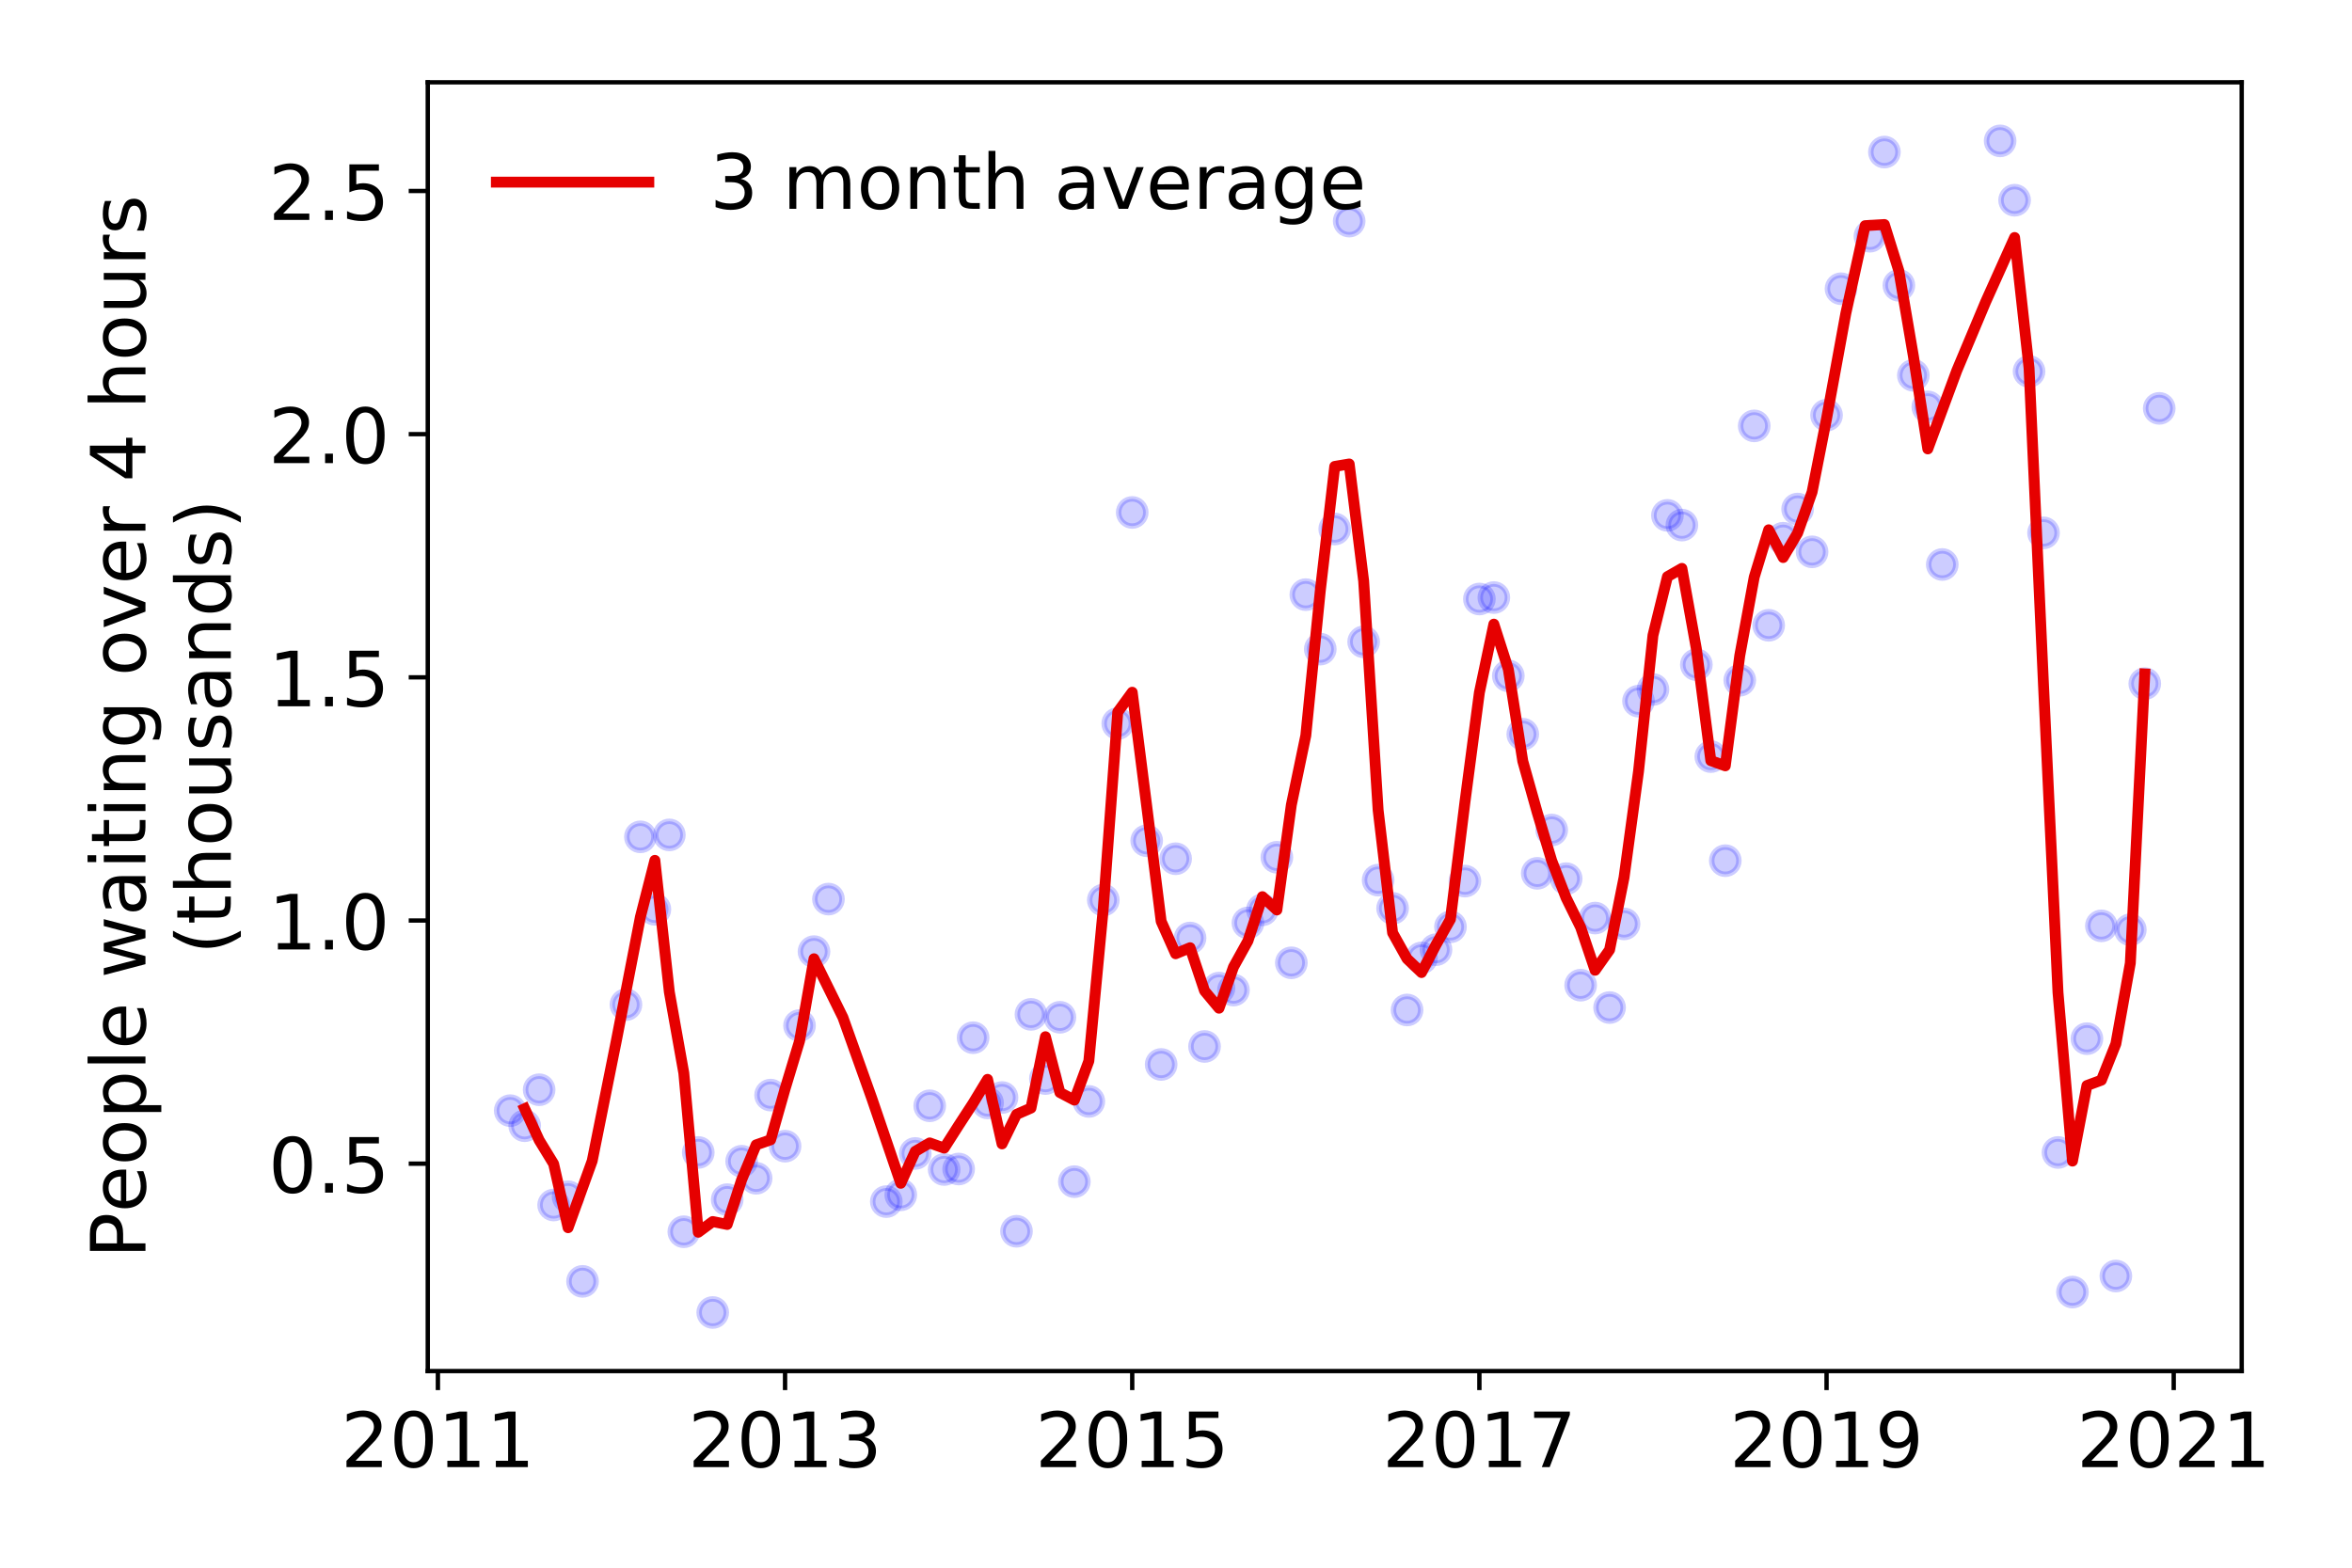 <?xml version="1.0" encoding="utf-8" standalone="no"?>
<!DOCTYPE svg PUBLIC "-//W3C//DTD SVG 1.1//EN"
  "http://www.w3.org/Graphics/SVG/1.1/DTD/svg11.dtd">
<!-- Created with matplotlib (https://matplotlib.org/) -->
<svg height="288pt" version="1.1" viewBox="0 0 432 288" width="432pt" xmlns="http://www.w3.org/2000/svg" xmlns:xlink="http://www.w3.org/1999/xlink">
 <defs>
  <style type="text/css">
*{stroke-linecap:butt;stroke-linejoin:round;}
  </style>
 </defs>
 <g id="figure_1">
  <g id="patch_1">
   <path d="M 0 288 
L 432 288 
L 432 0 
L 0 0 
z
" style="fill:#ffffff;"/>
  </g>
  <g id="axes_1">
   <g id="patch_2">
    <path d="M 78.57 251.88 
L 411.741 251.88 
L 411.741 15.12 
L 78.57 15.12 
z
" style="fill:#ffffff;"/>
   </g>
   <g id="matplotlib.axis_1">
    <g id="xtick_1">
     <g id="line2d_1">
      <defs>
       <path d="M 0 0 
L 0 3.5 
" id="m298fcf90c9" style="stroke:#000000;stroke-width:0.8;"/>
      </defs>
      <g>
       <use style="stroke:#000000;stroke-width:0.8;" x="80.43" xlink:href="#m298fcf90c9" y="251.88"/>
      </g>
     </g>
     <g id="text_1">
      <!-- 2011 -->
      <defs>
       <path d="M 19.188 8.297 
L 53.609 8.297 
L 53.609 0 
L 7.328 0 
L 7.328 8.297 
Q 12.938 14.109 22.625 23.891 
Q 32.328 33.688 34.812 36.531 
Q 39.547 41.844 41.422 45.531 
Q 43.312 49.219 43.312 52.781 
Q 43.312 58.594 39.234 62.25 
Q 35.156 65.922 28.609 65.922 
Q 23.969 65.922 18.812 64.312 
Q 13.672 62.703 7.812 59.422 
L 7.812 69.391 
Q 13.766 71.781 18.938 73 
Q 24.125 74.219 28.422 74.219 
Q 39.75 74.219 46.484 68.547 
Q 53.219 62.891 53.219 53.422 
Q 53.219 48.922 51.531 44.891 
Q 49.859 40.875 45.406 35.406 
Q 44.188 33.984 37.641 27.219 
Q 31.109 20.453 19.188 8.297 
z
" id="DejaVuSans-50"/>
       <path d="M 31.781 66.406 
Q 24.172 66.406 20.328 58.906 
Q 16.5 51.422 16.5 36.375 
Q 16.5 21.391 20.328 13.891 
Q 24.172 6.391 31.781 6.391 
Q 39.453 6.391 43.281 13.891 
Q 47.125 21.391 47.125 36.375 
Q 47.125 51.422 43.281 58.906 
Q 39.453 66.406 31.781 66.406 
z
M 31.781 74.219 
Q 44.047 74.219 50.516 64.516 
Q 56.984 54.828 56.984 36.375 
Q 56.984 17.969 50.516 8.266 
Q 44.047 -1.422 31.781 -1.422 
Q 19.531 -1.422 13.062 8.266 
Q 6.594 17.969 6.594 36.375 
Q 6.594 54.828 13.062 64.516 
Q 19.531 74.219 31.781 74.219 
z
" id="DejaVuSans-48"/>
       <path d="M 12.406 8.297 
L 28.516 8.297 
L 28.516 63.922 
L 10.984 60.406 
L 10.984 69.391 
L 28.422 72.906 
L 38.281 72.906 
L 38.281 8.297 
L 54.391 8.297 
L 54.391 0 
L 12.406 0 
z
" id="DejaVuSans-49"/>
      </defs>
      <g transform="translate(62.615 269.518)scale(0.14 -0.14)">
       <use xlink:href="#DejaVuSans-50"/>
       <use x="63.623" xlink:href="#DejaVuSans-48"/>
       <use x="127.246" xlink:href="#DejaVuSans-49"/>
       <use x="190.869" xlink:href="#DejaVuSans-49"/>
      </g>
     </g>
    </g>
    <g id="xtick_2">
     <g id="line2d_2">
      <g>
       <use style="stroke:#000000;stroke-width:0.8;" x="144.195" xlink:href="#m298fcf90c9" y="251.88"/>
      </g>
     </g>
     <g id="text_2">
      <!-- 2013 -->
      <defs>
       <path d="M 40.578 39.312 
Q 47.656 37.797 51.625 33 
Q 55.609 28.219 55.609 21.188 
Q 55.609 10.406 48.188 4.484 
Q 40.766 -1.422 27.094 -1.422 
Q 22.516 -1.422 17.656 -0.516 
Q 12.797 0.391 7.625 2.203 
L 7.625 11.719 
Q 11.719 9.328 16.594 8.109 
Q 21.484 6.891 26.812 6.891 
Q 36.078 6.891 40.938 10.547 
Q 45.797 14.203 45.797 21.188 
Q 45.797 27.641 41.281 31.266 
Q 36.766 34.906 28.719 34.906 
L 20.219 34.906 
L 20.219 43.016 
L 29.109 43.016 
Q 36.375 43.016 40.234 45.922 
Q 44.094 48.828 44.094 54.297 
Q 44.094 59.906 40.109 62.906 
Q 36.141 65.922 28.719 65.922 
Q 24.656 65.922 20.016 65.031 
Q 15.375 64.156 9.812 62.312 
L 9.812 71.094 
Q 15.438 72.656 20.344 73.438 
Q 25.25 74.219 29.594 74.219 
Q 40.828 74.219 47.359 69.109 
Q 53.906 64.016 53.906 55.328 
Q 53.906 49.266 50.438 45.094 
Q 46.969 40.922 40.578 39.312 
z
" id="DejaVuSans-51"/>
      </defs>
      <g transform="translate(126.38 269.518)scale(0.14 -0.14)">
       <use xlink:href="#DejaVuSans-50"/>
       <use x="63.623" xlink:href="#DejaVuSans-48"/>
       <use x="127.246" xlink:href="#DejaVuSans-49"/>
       <use x="190.869" xlink:href="#DejaVuSans-51"/>
      </g>
     </g>
    </g>
    <g id="xtick_3">
     <g id="line2d_3">
      <g>
       <use style="stroke:#000000;stroke-width:0.8;" x="207.959" xlink:href="#m298fcf90c9" y="251.88"/>
      </g>
     </g>
     <g id="text_3">
      <!-- 2015 -->
      <defs>
       <path d="M 10.797 72.906 
L 49.516 72.906 
L 49.516 64.594 
L 19.828 64.594 
L 19.828 46.734 
Q 21.969 47.469 24.109 47.828 
Q 26.266 48.188 28.422 48.188 
Q 40.625 48.188 47.75 41.5 
Q 54.891 34.812 54.891 23.391 
Q 54.891 11.625 47.562 5.094 
Q 40.234 -1.422 26.906 -1.422 
Q 22.312 -1.422 17.547 -0.641 
Q 12.797 0.141 7.719 1.703 
L 7.719 11.625 
Q 12.109 9.234 16.797 8.062 
Q 21.484 6.891 26.703 6.891 
Q 35.156 6.891 40.078 11.328 
Q 45.016 15.766 45.016 23.391 
Q 45.016 31 40.078 35.438 
Q 35.156 39.891 26.703 39.891 
Q 22.75 39.891 18.812 39.016 
Q 14.891 38.141 10.797 36.281 
z
" id="DejaVuSans-53"/>
      </defs>
      <g transform="translate(190.144 269.518)scale(0.14 -0.14)">
       <use xlink:href="#DejaVuSans-50"/>
       <use x="63.623" xlink:href="#DejaVuSans-48"/>
       <use x="127.246" xlink:href="#DejaVuSans-49"/>
       <use x="190.869" xlink:href="#DejaVuSans-53"/>
      </g>
     </g>
    </g>
    <g id="xtick_4">
     <g id="line2d_4">
      <g>
       <use style="stroke:#000000;stroke-width:0.8;" x="271.724" xlink:href="#m298fcf90c9" y="251.88"/>
      </g>
     </g>
     <g id="text_4">
      <!-- 2017 -->
      <defs>
       <path d="M 8.203 72.906 
L 55.078 72.906 
L 55.078 68.703 
L 28.609 0 
L 18.312 0 
L 43.219 64.594 
L 8.203 64.594 
z
" id="DejaVuSans-55"/>
      </defs>
      <g transform="translate(253.909 269.518)scale(0.14 -0.14)">
       <use xlink:href="#DejaVuSans-50"/>
       <use x="63.623" xlink:href="#DejaVuSans-48"/>
       <use x="127.246" xlink:href="#DejaVuSans-49"/>
       <use x="190.869" xlink:href="#DejaVuSans-55"/>
      </g>
     </g>
    </g>
    <g id="xtick_5">
     <g id="line2d_5">
      <g>
       <use style="stroke:#000000;stroke-width:0.8;" x="335.489" xlink:href="#m298fcf90c9" y="251.88"/>
      </g>
     </g>
     <g id="text_5">
      <!-- 2019 -->
      <defs>
       <path d="M 10.984 1.516 
L 10.984 10.5 
Q 14.703 8.734 18.5 7.812 
Q 22.312 6.891 25.984 6.891 
Q 35.75 6.891 40.891 13.453 
Q 46.047 20.016 46.781 33.406 
Q 43.953 29.203 39.594 26.953 
Q 35.25 24.703 29.984 24.703 
Q 19.047 24.703 12.672 31.312 
Q 6.297 37.938 6.297 49.422 
Q 6.297 60.641 12.938 67.422 
Q 19.578 74.219 30.609 74.219 
Q 43.266 74.219 49.922 64.516 
Q 56.594 54.828 56.594 36.375 
Q 56.594 19.141 48.406 8.859 
Q 40.234 -1.422 26.422 -1.422 
Q 22.703 -1.422 18.891 -0.688 
Q 15.094 0.047 10.984 1.516 
z
M 30.609 32.422 
Q 37.25 32.422 41.125 36.953 
Q 45.016 41.5 45.016 49.422 
Q 45.016 57.281 41.125 61.844 
Q 37.25 66.406 30.609 66.406 
Q 23.969 66.406 20.094 61.844 
Q 16.219 57.281 16.219 49.422 
Q 16.219 41.5 20.094 36.953 
Q 23.969 32.422 30.609 32.422 
z
" id="DejaVuSans-57"/>
      </defs>
      <g transform="translate(317.674 269.518)scale(0.14 -0.14)">
       <use xlink:href="#DejaVuSans-50"/>
       <use x="63.623" xlink:href="#DejaVuSans-48"/>
       <use x="127.246" xlink:href="#DejaVuSans-49"/>
       <use x="190.869" xlink:href="#DejaVuSans-57"/>
      </g>
     </g>
    </g>
    <g id="xtick_6">
     <g id="line2d_6">
      <g>
       <use style="stroke:#000000;stroke-width:0.8;" x="399.254" xlink:href="#m298fcf90c9" y="251.88"/>
      </g>
     </g>
     <g id="text_6">
      <!-- 2021 -->
      <g transform="translate(381.439 269.518)scale(0.14 -0.14)">
       <use xlink:href="#DejaVuSans-50"/>
       <use x="63.623" xlink:href="#DejaVuSans-48"/>
       <use x="127.246" xlink:href="#DejaVuSans-50"/>
       <use x="190.869" xlink:href="#DejaVuSans-49"/>
      </g>
     </g>
    </g>
   </g>
   <g id="matplotlib.axis_2">
    <g id="ytick_1">
     <g id="line2d_7">
      <defs>
       <path d="M 0 0 
L -3.5 0 
" id="m2ad8bc3272" style="stroke:#000000;stroke-width:0.8;"/>
      </defs>
      <g>
       <use style="stroke:#000000;stroke-width:0.8;" x="78.57" xlink:href="#m2ad8bc3272" y="213.778"/>
      </g>
     </g>
     <g id="text_7">
      <!-- 0.5 -->
      <defs>
       <path d="M 10.688 12.406 
L 21 12.406 
L 21 0 
L 10.688 0 
z
" id="DejaVuSans-46"/>
      </defs>
      <g transform="translate(49.306 219.097)scale(0.14 -0.14)">
       <use xlink:href="#DejaVuSans-48"/>
       <use x="63.623" xlink:href="#DejaVuSans-46"/>
       <use x="95.41" xlink:href="#DejaVuSans-53"/>
      </g>
     </g>
    </g>
    <g id="ytick_2">
     <g id="line2d_8">
      <g>
       <use style="stroke:#000000;stroke-width:0.8;" x="78.57" xlink:href="#m2ad8bc3272" y="169.105"/>
      </g>
     </g>
     <g id="text_8">
      <!-- 1.0 -->
      <g transform="translate(49.306 174.424)scale(0.14 -0.14)">
       <use xlink:href="#DejaVuSans-49"/>
       <use x="63.623" xlink:href="#DejaVuSans-46"/>
       <use x="95.41" xlink:href="#DejaVuSans-48"/>
      </g>
     </g>
    </g>
    <g id="ytick_3">
     <g id="line2d_9">
      <g>
       <use style="stroke:#000000;stroke-width:0.8;" x="78.57" xlink:href="#m2ad8bc3272" y="124.431"/>
      </g>
     </g>
     <g id="text_9">
      <!-- 1.5 -->
      <g transform="translate(49.306 129.75)scale(0.14 -0.14)">
       <use xlink:href="#DejaVuSans-49"/>
       <use x="63.623" xlink:href="#DejaVuSans-46"/>
       <use x="95.41" xlink:href="#DejaVuSans-53"/>
      </g>
     </g>
    </g>
    <g id="ytick_4">
     <g id="line2d_10">
      <g>
       <use style="stroke:#000000;stroke-width:0.8;" x="78.57" xlink:href="#m2ad8bc3272" y="79.758"/>
      </g>
     </g>
     <g id="text_10">
      <!-- 2.0 -->
      <g transform="translate(49.306 85.077)scale(0.14 -0.14)">
       <use xlink:href="#DejaVuSans-50"/>
       <use x="63.623" xlink:href="#DejaVuSans-46"/>
       <use x="95.41" xlink:href="#DejaVuSans-48"/>
      </g>
     </g>
    </g>
    <g id="ytick_5">
     <g id="line2d_11">
      <g>
       <use style="stroke:#000000;stroke-width:0.8;" x="78.57" xlink:href="#m2ad8bc3272" y="35.085"/>
      </g>
     </g>
     <g id="text_11">
      <!-- 2.5 -->
      <g transform="translate(49.306 40.403)scale(0.14 -0.14)">
       <use xlink:href="#DejaVuSans-50"/>
       <use x="63.623" xlink:href="#DejaVuSans-46"/>
       <use x="95.41" xlink:href="#DejaVuSans-53"/>
      </g>
     </g>
    </g>
    <g id="text_12">
     <!-- People waiting over 4 hours -->
     <defs>
      <path d="M 19.672 64.797 
L 19.672 37.406 
L 32.078 37.406 
Q 38.969 37.406 42.719 40.969 
Q 46.484 44.531 46.484 51.125 
Q 46.484 57.672 42.719 61.234 
Q 38.969 64.797 32.078 64.797 
z
M 9.812 72.906 
L 32.078 72.906 
Q 44.344 72.906 50.609 67.359 
Q 56.891 61.812 56.891 51.125 
Q 56.891 40.328 50.609 34.812 
Q 44.344 29.297 32.078 29.297 
L 19.672 29.297 
L 19.672 0 
L 9.812 0 
z
" id="DejaVuSans-80"/>
      <path d="M 56.203 29.594 
L 56.203 25.203 
L 14.891 25.203 
Q 15.484 15.922 20.484 11.062 
Q 25.484 6.203 34.422 6.203 
Q 39.594 6.203 44.453 7.469 
Q 49.312 8.734 54.109 11.281 
L 54.109 2.781 
Q 49.266 0.734 44.188 -0.344 
Q 39.109 -1.422 33.891 -1.422 
Q 20.797 -1.422 13.156 6.188 
Q 5.516 13.812 5.516 26.812 
Q 5.516 40.234 12.766 48.109 
Q 20.016 56 32.328 56 
Q 43.359 56 49.781 48.891 
Q 56.203 41.797 56.203 29.594 
z
M 47.219 32.234 
Q 47.125 39.594 43.094 43.984 
Q 39.062 48.391 32.422 48.391 
Q 24.906 48.391 20.391 44.141 
Q 15.875 39.891 15.188 32.172 
z
" id="DejaVuSans-101"/>
      <path d="M 30.609 48.391 
Q 23.391 48.391 19.188 42.75 
Q 14.984 37.109 14.984 27.297 
Q 14.984 17.484 19.156 11.844 
Q 23.344 6.203 30.609 6.203 
Q 37.797 6.203 41.984 11.859 
Q 46.188 17.531 46.188 27.297 
Q 46.188 37.016 41.984 42.703 
Q 37.797 48.391 30.609 48.391 
z
M 30.609 56 
Q 42.328 56 49.016 48.375 
Q 55.719 40.766 55.719 27.297 
Q 55.719 13.875 49.016 6.219 
Q 42.328 -1.422 30.609 -1.422 
Q 18.844 -1.422 12.172 6.219 
Q 5.516 13.875 5.516 27.297 
Q 5.516 40.766 12.172 48.375 
Q 18.844 56 30.609 56 
z
" id="DejaVuSans-111"/>
      <path d="M 18.109 8.203 
L 18.109 -20.797 
L 9.078 -20.797 
L 9.078 54.688 
L 18.109 54.688 
L 18.109 46.391 
Q 20.953 51.266 25.266 53.625 
Q 29.594 56 35.594 56 
Q 45.562 56 51.781 48.094 
Q 58.016 40.188 58.016 27.297 
Q 58.016 14.406 51.781 6.484 
Q 45.562 -1.422 35.594 -1.422 
Q 29.594 -1.422 25.266 0.953 
Q 20.953 3.328 18.109 8.203 
z
M 48.688 27.297 
Q 48.688 37.203 44.609 42.844 
Q 40.531 48.484 33.406 48.484 
Q 26.266 48.484 22.188 42.844 
Q 18.109 37.203 18.109 27.297 
Q 18.109 17.391 22.188 11.75 
Q 26.266 6.109 33.406 6.109 
Q 40.531 6.109 44.609 11.75 
Q 48.688 17.391 48.688 27.297 
z
" id="DejaVuSans-112"/>
      <path d="M 9.422 75.984 
L 18.406 75.984 
L 18.406 0 
L 9.422 0 
z
" id="DejaVuSans-108"/>
      <path id="DejaVuSans-32"/>
      <path d="M 4.203 54.688 
L 13.188 54.688 
L 24.422 12.016 
L 35.594 54.688 
L 46.188 54.688 
L 57.422 12.016 
L 68.609 54.688 
L 77.594 54.688 
L 63.281 0 
L 52.688 0 
L 40.922 44.828 
L 29.109 0 
L 18.5 0 
z
" id="DejaVuSans-119"/>
      <path d="M 34.281 27.484 
Q 23.391 27.484 19.188 25 
Q 14.984 22.516 14.984 16.5 
Q 14.984 11.719 18.141 8.906 
Q 21.297 6.109 26.703 6.109 
Q 34.188 6.109 38.703 11.406 
Q 43.219 16.703 43.219 25.484 
L 43.219 27.484 
z
M 52.203 31.203 
L 52.203 0 
L 43.219 0 
L 43.219 8.297 
Q 40.141 3.328 35.547 0.953 
Q 30.953 -1.422 24.312 -1.422 
Q 15.922 -1.422 10.953 3.297 
Q 6 8.016 6 15.922 
Q 6 25.141 12.172 29.828 
Q 18.359 34.516 30.609 34.516 
L 43.219 34.516 
L 43.219 35.406 
Q 43.219 41.609 39.141 45 
Q 35.062 48.391 27.688 48.391 
Q 23 48.391 18.547 47.266 
Q 14.109 46.141 10.016 43.891 
L 10.016 52.203 
Q 14.938 54.109 19.578 55.047 
Q 24.219 56 28.609 56 
Q 40.484 56 46.344 49.844 
Q 52.203 43.703 52.203 31.203 
z
" id="DejaVuSans-97"/>
      <path d="M 9.422 54.688 
L 18.406 54.688 
L 18.406 0 
L 9.422 0 
z
M 9.422 75.984 
L 18.406 75.984 
L 18.406 64.594 
L 9.422 64.594 
z
" id="DejaVuSans-105"/>
      <path d="M 18.312 70.219 
L 18.312 54.688 
L 36.812 54.688 
L 36.812 47.703 
L 18.312 47.703 
L 18.312 18.016 
Q 18.312 11.328 20.141 9.422 
Q 21.969 7.516 27.594 7.516 
L 36.812 7.516 
L 36.812 0 
L 27.594 0 
Q 17.188 0 13.234 3.875 
Q 9.281 7.766 9.281 18.016 
L 9.281 47.703 
L 2.688 47.703 
L 2.688 54.688 
L 9.281 54.688 
L 9.281 70.219 
z
" id="DejaVuSans-116"/>
      <path d="M 54.891 33.016 
L 54.891 0 
L 45.906 0 
L 45.906 32.719 
Q 45.906 40.484 42.875 44.328 
Q 39.844 48.188 33.797 48.188 
Q 26.516 48.188 22.312 43.547 
Q 18.109 38.922 18.109 30.906 
L 18.109 0 
L 9.078 0 
L 9.078 54.688 
L 18.109 54.688 
L 18.109 46.188 
Q 21.344 51.125 25.703 53.562 
Q 30.078 56 35.797 56 
Q 45.219 56 50.047 50.172 
Q 54.891 44.344 54.891 33.016 
z
" id="DejaVuSans-110"/>
      <path d="M 45.406 27.984 
Q 45.406 37.75 41.375 43.109 
Q 37.359 48.484 30.078 48.484 
Q 22.859 48.484 18.828 43.109 
Q 14.797 37.75 14.797 27.984 
Q 14.797 18.266 18.828 12.891 
Q 22.859 7.516 30.078 7.516 
Q 37.359 7.516 41.375 12.891 
Q 45.406 18.266 45.406 27.984 
z
M 54.391 6.781 
Q 54.391 -7.172 48.188 -13.984 
Q 42 -20.797 29.203 -20.797 
Q 24.469 -20.797 20.266 -20.094 
Q 16.062 -19.391 12.109 -17.922 
L 12.109 -9.188 
Q 16.062 -11.328 19.922 -12.344 
Q 23.781 -13.375 27.781 -13.375 
Q 36.625 -13.375 41.016 -8.766 
Q 45.406 -4.156 45.406 5.172 
L 45.406 9.625 
Q 42.625 4.781 38.281 2.391 
Q 33.938 0 27.875 0 
Q 17.828 0 11.672 7.656 
Q 5.516 15.328 5.516 27.984 
Q 5.516 40.672 11.672 48.328 
Q 17.828 56 27.875 56 
Q 33.938 56 38.281 53.609 
Q 42.625 51.219 45.406 46.391 
L 45.406 54.688 
L 54.391 54.688 
z
" id="DejaVuSans-103"/>
      <path d="M 2.984 54.688 
L 12.5 54.688 
L 29.594 8.797 
L 46.688 54.688 
L 56.203 54.688 
L 35.688 0 
L 23.484 0 
z
" id="DejaVuSans-118"/>
      <path d="M 41.109 46.297 
Q 39.594 47.172 37.812 47.578 
Q 36.031 48 33.891 48 
Q 26.266 48 22.188 43.047 
Q 18.109 38.094 18.109 28.812 
L 18.109 0 
L 9.078 0 
L 9.078 54.688 
L 18.109 54.688 
L 18.109 46.188 
Q 20.953 51.172 25.484 53.578 
Q 30.031 56 36.531 56 
Q 37.453 56 38.578 55.875 
Q 39.703 55.766 41.062 55.516 
z
" id="DejaVuSans-114"/>
      <path d="M 37.797 64.312 
L 12.891 25.391 
L 37.797 25.391 
z
M 35.203 72.906 
L 47.609 72.906 
L 47.609 25.391 
L 58.016 25.391 
L 58.016 17.188 
L 47.609 17.188 
L 47.609 0 
L 37.797 0 
L 37.797 17.188 
L 4.891 17.188 
L 4.891 26.703 
z
" id="DejaVuSans-52"/>
      <path d="M 54.891 33.016 
L 54.891 0 
L 45.906 0 
L 45.906 32.719 
Q 45.906 40.484 42.875 44.328 
Q 39.844 48.188 33.797 48.188 
Q 26.516 48.188 22.312 43.547 
Q 18.109 38.922 18.109 30.906 
L 18.109 0 
L 9.078 0 
L 9.078 75.984 
L 18.109 75.984 
L 18.109 46.188 
Q 21.344 51.125 25.703 53.562 
Q 30.078 56 35.797 56 
Q 45.219 56 50.047 50.172 
Q 54.891 44.344 54.891 33.016 
z
" id="DejaVuSans-104"/>
      <path d="M 8.5 21.578 
L 8.5 54.688 
L 17.484 54.688 
L 17.484 21.922 
Q 17.484 14.156 20.5 10.266 
Q 23.531 6.391 29.594 6.391 
Q 36.859 6.391 41.078 11.031 
Q 45.312 15.672 45.312 23.688 
L 45.312 54.688 
L 54.297 54.688 
L 54.297 0 
L 45.312 0 
L 45.312 8.406 
Q 42.047 3.422 37.719 1 
Q 33.406 -1.422 27.688 -1.422 
Q 18.266 -1.422 13.375 4.438 
Q 8.5 10.297 8.5 21.578 
z
M 31.109 56 
z
" id="DejaVuSans-117"/>
      <path d="M 44.281 53.078 
L 44.281 44.578 
Q 40.484 46.531 36.375 47.5 
Q 32.281 48.484 27.875 48.484 
Q 21.188 48.484 17.844 46.438 
Q 14.5 44.391 14.5 40.281 
Q 14.5 37.156 16.891 35.375 
Q 19.281 33.594 26.516 31.984 
L 29.594 31.297 
Q 39.156 29.25 43.188 25.516 
Q 47.219 21.781 47.219 15.094 
Q 47.219 7.469 41.188 3.016 
Q 35.156 -1.422 24.609 -1.422 
Q 20.219 -1.422 15.453 -0.562 
Q 10.688 0.297 5.422 2 
L 5.422 11.281 
Q 10.406 8.688 15.234 7.391 
Q 20.062 6.109 24.812 6.109 
Q 31.156 6.109 34.562 8.281 
Q 37.984 10.453 37.984 14.406 
Q 37.984 18.062 35.516 20.016 
Q 33.062 21.969 24.703 23.781 
L 21.578 24.516 
Q 13.234 26.266 9.516 29.906 
Q 5.812 33.547 5.812 39.891 
Q 5.812 47.609 11.281 51.797 
Q 16.75 56 26.812 56 
Q 31.781 56 36.172 55.266 
Q 40.578 54.547 44.281 53.078 
z
" id="DejaVuSans-115"/>
     </defs>
     <g transform="translate(26.717 231.175)rotate(-90)scale(0.14 -0.14)">
      <use xlink:href="#DejaVuSans-80"/>
      <use x="60.256" xlink:href="#DejaVuSans-101"/>
      <use x="121.779" xlink:href="#DejaVuSans-111"/>
      <use x="182.961" xlink:href="#DejaVuSans-112"/>
      <use x="246.438" xlink:href="#DejaVuSans-108"/>
      <use x="274.221" xlink:href="#DejaVuSans-101"/>
      <use x="335.744" xlink:href="#DejaVuSans-32"/>
      <use x="367.531" xlink:href="#DejaVuSans-119"/>
      <use x="449.318" xlink:href="#DejaVuSans-97"/>
      <use x="510.598" xlink:href="#DejaVuSans-105"/>
      <use x="538.381" xlink:href="#DejaVuSans-116"/>
      <use x="577.59" xlink:href="#DejaVuSans-105"/>
      <use x="605.373" xlink:href="#DejaVuSans-110"/>
      <use x="668.752" xlink:href="#DejaVuSans-103"/>
      <use x="732.229" xlink:href="#DejaVuSans-32"/>
      <use x="764.016" xlink:href="#DejaVuSans-111"/>
      <use x="825.197" xlink:href="#DejaVuSans-118"/>
      <use x="884.377" xlink:href="#DejaVuSans-101"/>
      <use x="945.9" xlink:href="#DejaVuSans-114"/>
      <use x="987.014" xlink:href="#DejaVuSans-32"/>
      <use x="1018.801" xlink:href="#DejaVuSans-52"/>
      <use x="1082.424" xlink:href="#DejaVuSans-32"/>
      <use x="1114.211" xlink:href="#DejaVuSans-104"/>
      <use x="1177.59" xlink:href="#DejaVuSans-111"/>
      <use x="1238.771" xlink:href="#DejaVuSans-117"/>
      <use x="1302.15" xlink:href="#DejaVuSans-114"/>
      <use x="1343.264" xlink:href="#DejaVuSans-115"/>
     </g>
     <!-- (thousands) -->
     <defs>
      <path d="M 31 75.875 
Q 24.469 64.656 21.281 53.656 
Q 18.109 42.672 18.109 31.391 
Q 18.109 20.125 21.312 9.062 
Q 24.516 -2 31 -13.188 
L 23.188 -13.188 
Q 15.875 -1.703 12.234 9.375 
Q 8.594 20.453 8.594 31.391 
Q 8.594 42.281 12.203 53.312 
Q 15.828 64.359 23.188 75.875 
z
" id="DejaVuSans-40"/>
      <path d="M 45.406 46.391 
L 45.406 75.984 
L 54.391 75.984 
L 54.391 0 
L 45.406 0 
L 45.406 8.203 
Q 42.578 3.328 38.25 0.953 
Q 33.938 -1.422 27.875 -1.422 
Q 17.969 -1.422 11.734 6.484 
Q 5.516 14.406 5.516 27.297 
Q 5.516 40.188 11.734 48.094 
Q 17.969 56 27.875 56 
Q 33.938 56 38.25 53.625 
Q 42.578 51.266 45.406 46.391 
z
M 14.797 27.297 
Q 14.797 17.391 18.875 11.75 
Q 22.953 6.109 30.078 6.109 
Q 37.203 6.109 41.297 11.75 
Q 45.406 17.391 45.406 27.297 
Q 45.406 37.203 41.297 42.844 
Q 37.203 48.484 30.078 48.484 
Q 22.953 48.484 18.875 42.844 
Q 14.797 37.203 14.797 27.297 
z
" id="DejaVuSans-100"/>
      <path d="M 8.016 75.875 
L 15.828 75.875 
Q 23.141 64.359 26.781 53.312 
Q 30.422 42.281 30.422 31.391 
Q 30.422 20.453 26.781 9.375 
Q 23.141 -1.703 15.828 -13.188 
L 8.016 -13.188 
Q 14.5 -2 17.703 9.062 
Q 20.906 20.125 20.906 31.391 
Q 20.906 42.672 17.703 53.656 
Q 14.5 64.656 8.016 75.875 
z
" id="DejaVuSans-41"/>
     </defs>
     <g transform="translate(42.394 175.325)rotate(-90)scale(0.14 -0.14)">
      <use xlink:href="#DejaVuSans-40"/>
      <use x="39.014" xlink:href="#DejaVuSans-116"/>
      <use x="78.223" xlink:href="#DejaVuSans-104"/>
      <use x="141.602" xlink:href="#DejaVuSans-111"/>
      <use x="202.783" xlink:href="#DejaVuSans-117"/>
      <use x="266.162" xlink:href="#DejaVuSans-115"/>
      <use x="318.262" xlink:href="#DejaVuSans-97"/>
      <use x="379.541" xlink:href="#DejaVuSans-110"/>
      <use x="442.92" xlink:href="#DejaVuSans-100"/>
      <use x="506.396" xlink:href="#DejaVuSans-115"/>
      <use x="558.496" xlink:href="#DejaVuSans-41"/>
     </g>
    </g>
   </g>
   <g id="line2d_12">
    <defs>
     <path d="M 0 2.5 
C 0.663 2.5 1.299 2.237 1.768 1.768 
C 2.237 1.299 2.5 0.663 2.5 0 
C 2.5 -0.663 2.237 -1.299 1.768 -1.768 
C 1.299 -2.237 0.663 -2.5 0 -2.5 
C -0.663 -2.5 -1.299 -2.237 -1.768 -1.768 
C -2.237 -1.299 -2.5 -0.663 -2.5 0 
C -2.5 0.663 -2.237 1.299 -1.768 1.768 
C -1.299 2.237 -0.663 2.5 0 2.5 
z
" id="m5be3695aba" style="stroke:#0000ff;stroke-opacity:0.2;"/>
    </defs>
    <g clip-path="url(#pc213d8a570)">
     <use style="fill:#0000ff;fill-opacity:0.2;stroke:#0000ff;stroke-opacity:0.2;" x="396.597" xlink:href="#m5be3695aba" y="75.023"/>
     <use style="fill:#0000ff;fill-opacity:0.2;stroke:#0000ff;stroke-opacity:0.2;" x="393.94" xlink:href="#m5be3695aba" y="125.593"/>
     <use style="fill:#0000ff;fill-opacity:0.2;stroke:#0000ff;stroke-opacity:0.2;" x="391.283" xlink:href="#m5be3695aba" y="170.802"/>
     <use style="fill:#0000ff;fill-opacity:0.2;stroke:#0000ff;stroke-opacity:0.2;" x="388.626" xlink:href="#m5be3695aba" y="234.417"/>
     <use style="fill:#0000ff;fill-opacity:0.2;stroke:#0000ff;stroke-opacity:0.2;" x="385.969" xlink:href="#m5be3695aba" y="170.088"/>
     <use style="fill:#0000ff;fill-opacity:0.2;stroke:#0000ff;stroke-opacity:0.2;" x="383.312" xlink:href="#m5be3695aba" y="190.816"/>
     <use style="fill:#0000ff;fill-opacity:0.2;stroke:#0000ff;stroke-opacity:0.2;" x="380.656" xlink:href="#m5be3695aba" y="237.366"/>
     <use style="fill:#0000ff;fill-opacity:0.2;stroke:#0000ff;stroke-opacity:0.2;" x="377.999" xlink:href="#m5be3695aba" y="211.723"/>
     <use style="fill:#0000ff;fill-opacity:0.2;stroke:#0000ff;stroke-opacity:0.2;" x="375.342" xlink:href="#m5be3695aba" y="97.895"/>
     <use style="fill:#0000ff;fill-opacity:0.2;stroke:#0000ff;stroke-opacity:0.2;" x="372.685" xlink:href="#m5be3695aba" y="68.232"/>
     <use style="fill:#0000ff;fill-opacity:0.2;stroke:#0000ff;stroke-opacity:0.2;" x="370.028" xlink:href="#m5be3695aba" y="36.782"/>
     <use style="fill:#0000ff;fill-opacity:0.2;stroke:#0000ff;stroke-opacity:0.2;" x="367.371" xlink:href="#m5be3695aba" y="25.882"/>
     <use style="fill:#0000ff;fill-opacity:0.2;stroke:#0000ff;stroke-opacity:0.2;" x="356.744" xlink:href="#m5be3695aba" y="103.703"/>
     <use style="fill:#0000ff;fill-opacity:0.2;stroke:#0000ff;stroke-opacity:0.2;" x="354.087" xlink:href="#m5be3695aba" y="74.754"/>
     <use style="fill:#0000ff;fill-opacity:0.2;stroke:#0000ff;stroke-opacity:0.2;" x="351.43" xlink:href="#m5be3695aba" y="68.947"/>
     <use style="fill:#0000ff;fill-opacity:0.2;stroke:#0000ff;stroke-opacity:0.2;" x="348.773" xlink:href="#m5be3695aba" y="52.418"/>
     <use style="fill:#0000ff;fill-opacity:0.2;stroke:#0000ff;stroke-opacity:0.2;" x="346.116" xlink:href="#m5be3695aba" y="27.937"/>
     <use style="fill:#0000ff;fill-opacity:0.2;stroke:#0000ff;stroke-opacity:0.2;" x="343.459" xlink:href="#m5be3695aba" y="43.394"/>
     <use style="fill:#0000ff;fill-opacity:0.2;stroke:#0000ff;stroke-opacity:0.2;" x="338.146" xlink:href="#m5be3695aba" y="53.043"/>
     <use style="fill:#0000ff;fill-opacity:0.2;stroke:#0000ff;stroke-opacity:0.2;" x="335.489" xlink:href="#m5be3695aba" y="76.273"/>
     <use style="fill:#0000ff;fill-opacity:0.2;stroke:#0000ff;stroke-opacity:0.2;" x="332.832" xlink:href="#m5be3695aba" y="101.38"/>
     <use style="fill:#0000ff;fill-opacity:0.2;stroke:#0000ff;stroke-opacity:0.2;" x="330.175" xlink:href="#m5be3695aba" y="93.517"/>
     <use style="fill:#0000ff;fill-opacity:0.2;stroke:#0000ff;stroke-opacity:0.2;" x="327.518" xlink:href="#m5be3695aba" y="98.878"/>
     <use style="fill:#0000ff;fill-opacity:0.2;stroke:#0000ff;stroke-opacity:0.2;" x="324.861" xlink:href="#m5be3695aba" y="114.871"/>
     <use style="fill:#0000ff;fill-opacity:0.2;stroke:#0000ff;stroke-opacity:0.2;" x="322.204" xlink:href="#m5be3695aba" y="78.239"/>
     <use style="fill:#0000ff;fill-opacity:0.2;stroke:#0000ff;stroke-opacity:0.2;" x="319.548" xlink:href="#m5be3695aba" y="124.967"/>
     <use style="fill:#0000ff;fill-opacity:0.2;stroke:#0000ff;stroke-opacity:0.2;" x="316.891" xlink:href="#m5be3695aba" y="158.115"/>
     <use style="fill:#0000ff;fill-opacity:0.2;stroke:#0000ff;stroke-opacity:0.2;" x="314.234" xlink:href="#m5be3695aba" y="138.995"/>
     <use style="fill:#0000ff;fill-opacity:0.2;stroke:#0000ff;stroke-opacity:0.2;" x="311.577" xlink:href="#m5be3695aba" y="122.108"/>
     <use style="fill:#0000ff;fill-opacity:0.2;stroke:#0000ff;stroke-opacity:0.2;" x="308.92" xlink:href="#m5be3695aba" y="96.466"/>
     <use style="fill:#0000ff;fill-opacity:0.2;stroke:#0000ff;stroke-opacity:0.2;" x="306.263" xlink:href="#m5be3695aba" y="94.679"/>
     <use style="fill:#0000ff;fill-opacity:0.2;stroke:#0000ff;stroke-opacity:0.2;" x="303.606" xlink:href="#m5be3695aba" y="126.665"/>
     <use style="fill:#0000ff;fill-opacity:0.2;stroke:#0000ff;stroke-opacity:0.2;" x="300.95" xlink:href="#m5be3695aba" y="128.809"/>
     <use style="fill:#0000ff;fill-opacity:0.2;stroke:#0000ff;stroke-opacity:0.2;" x="298.293" xlink:href="#m5be3695aba" y="169.73"/>
     <use style="fill:#0000ff;fill-opacity:0.2;stroke:#0000ff;stroke-opacity:0.2;" x="295.636" xlink:href="#m5be3695aba" y="185.098"/>
     <use style="fill:#0000ff;fill-opacity:0.2;stroke:#0000ff;stroke-opacity:0.2;" x="292.979" xlink:href="#m5be3695aba" y="168.658"/>
     <use style="fill:#0000ff;fill-opacity:0.2;stroke:#0000ff;stroke-opacity:0.2;" x="290.322" xlink:href="#m5be3695aba" y="180.988"/>
     <use style="fill:#0000ff;fill-opacity:0.2;stroke:#0000ff;stroke-opacity:0.2;" x="287.665" xlink:href="#m5be3695aba" y="161.421"/>
     <use style="fill:#0000ff;fill-opacity:0.2;stroke:#0000ff;stroke-opacity:0.2;" x="285.008" xlink:href="#m5be3695aba" y="152.486"/>
     <use style="fill:#0000ff;fill-opacity:0.2;stroke:#0000ff;stroke-opacity:0.2;" x="282.352" xlink:href="#m5be3695aba" y="160.438"/>
     <use style="fill:#0000ff;fill-opacity:0.2;stroke:#0000ff;stroke-opacity:0.2;" x="279.695" xlink:href="#m5be3695aba" y="134.885"/>
     <use style="fill:#0000ff;fill-opacity:0.2;stroke:#0000ff;stroke-opacity:0.2;" x="277.038" xlink:href="#m5be3695aba" y="124.163"/>
     <use style="fill:#0000ff;fill-opacity:0.2;stroke:#0000ff;stroke-opacity:0.2;" x="274.381" xlink:href="#m5be3695aba" y="109.778"/>
     <use style="fill:#0000ff;fill-opacity:0.2;stroke:#0000ff;stroke-opacity:0.2;" x="271.724" xlink:href="#m5be3695aba" y="110.046"/>
     <use style="fill:#0000ff;fill-opacity:0.2;stroke:#0000ff;stroke-opacity:0.2;" x="269.067" xlink:href="#m5be3695aba" y="161.868"/>
     <use style="fill:#0000ff;fill-opacity:0.2;stroke:#0000ff;stroke-opacity:0.2;" x="266.41" xlink:href="#m5be3695aba" y="170.266"/>
     <use style="fill:#0000ff;fill-opacity:0.2;stroke:#0000ff;stroke-opacity:0.2;" x="263.753" xlink:href="#m5be3695aba" y="174.465"/>
     <use style="fill:#0000ff;fill-opacity:0.2;stroke:#0000ff;stroke-opacity:0.2;" x="261.097" xlink:href="#m5be3695aba" y="175.984"/>
     <use style="fill:#0000ff;fill-opacity:0.2;stroke:#0000ff;stroke-opacity:0.2;" x="258.44" xlink:href="#m5be3695aba" y="185.544"/>
     <use style="fill:#0000ff;fill-opacity:0.2;stroke:#0000ff;stroke-opacity:0.2;" x="255.783" xlink:href="#m5be3695aba" y="166.871"/>
     <use style="fill:#0000ff;fill-opacity:0.2;stroke:#0000ff;stroke-opacity:0.2;" x="253.126" xlink:href="#m5be3695aba" y="161.689"/>
     <use style="fill:#0000ff;fill-opacity:0.2;stroke:#0000ff;stroke-opacity:0.2;" x="250.469" xlink:href="#m5be3695aba" y="117.909"/>
     <use style="fill:#0000ff;fill-opacity:0.2;stroke:#0000ff;stroke-opacity:0.2;" x="247.812" xlink:href="#m5be3695aba" y="40.624"/>
     <use style="fill:#0000ff;fill-opacity:0.2;stroke:#0000ff;stroke-opacity:0.2;" x="245.155" xlink:href="#m5be3695aba" y="97.181"/>
     <use style="fill:#0000ff;fill-opacity:0.2;stroke:#0000ff;stroke-opacity:0.2;" x="242.499" xlink:href="#m5be3695aba" y="119.249"/>
     <use style="fill:#0000ff;fill-opacity:0.2;stroke:#0000ff;stroke-opacity:0.2;" x="239.842" xlink:href="#m5be3695aba" y="109.242"/>
     <use style="fill:#0000ff;fill-opacity:0.2;stroke:#0000ff;stroke-opacity:0.2;" x="237.185" xlink:href="#m5be3695aba" y="176.878"/>
     <use style="fill:#0000ff;fill-opacity:0.2;stroke:#0000ff;stroke-opacity:0.2;" x="234.528" xlink:href="#m5be3695aba" y="157.49"/>
     <use style="fill:#0000ff;fill-opacity:0.2;stroke:#0000ff;stroke-opacity:0.2;" x="231.871" xlink:href="#m5be3695aba" y="167.139"/>
     <use style="fill:#0000ff;fill-opacity:0.2;stroke:#0000ff;stroke-opacity:0.2;" x="229.214" xlink:href="#m5be3695aba" y="169.551"/>
     <use style="fill:#0000ff;fill-opacity:0.2;stroke:#0000ff;stroke-opacity:0.2;" x="226.557" xlink:href="#m5be3695aba" y="181.881"/>
     <use style="fill:#0000ff;fill-opacity:0.2;stroke:#0000ff;stroke-opacity:0.2;" x="223.9" xlink:href="#m5be3695aba" y="181.524"/>
     <use style="fill:#0000ff;fill-opacity:0.2;stroke:#0000ff;stroke-opacity:0.2;" x="221.244" xlink:href="#m5be3695aba" y="192.245"/>
     <use style="fill:#0000ff;fill-opacity:0.2;stroke:#0000ff;stroke-opacity:0.2;" x="218.587" xlink:href="#m5be3695aba" y="172.321"/>
     <use style="fill:#0000ff;fill-opacity:0.2;stroke:#0000ff;stroke-opacity:0.2;" x="215.93" xlink:href="#m5be3695aba" y="157.758"/>
     <use style="fill:#0000ff;fill-opacity:0.2;stroke:#0000ff;stroke-opacity:0.2;" x="213.273" xlink:href="#m5be3695aba" y="195.551"/>
     <use style="fill:#0000ff;fill-opacity:0.2;stroke:#0000ff;stroke-opacity:0.2;" x="210.616" xlink:href="#m5be3695aba" y="154.452"/>
     <use style="fill:#0000ff;fill-opacity:0.2;stroke:#0000ff;stroke-opacity:0.2;" x="207.959" xlink:href="#m5be3695aba" y="94.143"/>
     <use style="fill:#0000ff;fill-opacity:0.2;stroke:#0000ff;stroke-opacity:0.2;" x="205.302" xlink:href="#m5be3695aba" y="132.919"/>
     <use style="fill:#0000ff;fill-opacity:0.2;stroke:#0000ff;stroke-opacity:0.2;" x="202.646" xlink:href="#m5be3695aba" y="165.352"/>
     <use style="fill:#0000ff;fill-opacity:0.2;stroke:#0000ff;stroke-opacity:0.2;" x="199.989" xlink:href="#m5be3695aba" y="202.342"/>
     <use style="fill:#0000ff;fill-opacity:0.2;stroke:#0000ff;stroke-opacity:0.2;" x="197.332" xlink:href="#m5be3695aba" y="217.084"/>
     <use style="fill:#0000ff;fill-opacity:0.2;stroke:#0000ff;stroke-opacity:0.2;" x="194.675" xlink:href="#m5be3695aba" y="186.885"/>
     <use style="fill:#0000ff;fill-opacity:0.2;stroke:#0000ff;stroke-opacity:0.2;" x="192.018" xlink:href="#m5be3695aba" y="198.142"/>
     <use style="fill:#0000ff;fill-opacity:0.2;stroke:#0000ff;stroke-opacity:0.2;" x="189.361" xlink:href="#m5be3695aba" y="186.349"/>
     <use style="fill:#0000ff;fill-opacity:0.2;stroke:#0000ff;stroke-opacity:0.2;" x="186.704" xlink:href="#m5be3695aba" y="226.197"/>
     <use style="fill:#0000ff;fill-opacity:0.2;stroke:#0000ff;stroke-opacity:0.2;" x="184.048" xlink:href="#m5be3695aba" y="201.627"/>
     <use style="fill:#0000ff;fill-opacity:0.2;stroke:#0000ff;stroke-opacity:0.2;" x="181.391" xlink:href="#m5be3695aba" y="202.61"/>
     <use style="fill:#0000ff;fill-opacity:0.2;stroke:#0000ff;stroke-opacity:0.2;" x="178.734" xlink:href="#m5be3695aba" y="190.637"/>
     <use style="fill:#0000ff;fill-opacity:0.2;stroke:#0000ff;stroke-opacity:0.2;" x="176.077" xlink:href="#m5be3695aba" y="214.761"/>
     <use style="fill:#0000ff;fill-opacity:0.2;stroke:#0000ff;stroke-opacity:0.2;" x="173.42" xlink:href="#m5be3695aba" y="214.85"/>
     <use style="fill:#0000ff;fill-opacity:0.2;stroke:#0000ff;stroke-opacity:0.2;" x="170.763" xlink:href="#m5be3695aba" y="203.146"/>
     <use style="fill:#0000ff;fill-opacity:0.2;stroke:#0000ff;stroke-opacity:0.2;" x="168.106" xlink:href="#m5be3695aba" y="211.902"/>
     <use style="fill:#0000ff;fill-opacity:0.2;stroke:#0000ff;stroke-opacity:0.2;" x="165.449" xlink:href="#m5be3695aba" y="219.496"/>
     <use style="fill:#0000ff;fill-opacity:0.2;stroke:#0000ff;stroke-opacity:0.2;" x="162.793" xlink:href="#m5be3695aba" y="220.747"/>
     <use style="fill:#0000ff;fill-opacity:0.2;stroke:#0000ff;stroke-opacity:0.2;" x="152.165" xlink:href="#m5be3695aba" y="165.173"/>
     <use style="fill:#0000ff;fill-opacity:0.2;stroke:#0000ff;stroke-opacity:0.2;" x="149.508" xlink:href="#m5be3695aba" y="174.823"/>
     <use style="fill:#0000ff;fill-opacity:0.2;stroke:#0000ff;stroke-opacity:0.2;" x="146.851" xlink:href="#m5be3695aba" y="188.404"/>
     <use style="fill:#0000ff;fill-opacity:0.2;stroke:#0000ff;stroke-opacity:0.2;" x="144.195" xlink:href="#m5be3695aba" y="210.562"/>
     <use style="fill:#0000ff;fill-opacity:0.2;stroke:#0000ff;stroke-opacity:0.2;" x="141.538" xlink:href="#m5be3695aba" y="201.18"/>
     <use style="fill:#0000ff;fill-opacity:0.2;stroke:#0000ff;stroke-opacity:0.2;" x="138.881" xlink:href="#m5be3695aba" y="216.458"/>
     <use style="fill:#0000ff;fill-opacity:0.2;stroke:#0000ff;stroke-opacity:0.2;" x="136.224" xlink:href="#m5be3695aba" y="213.331"/>
     <use style="fill:#0000ff;fill-opacity:0.2;stroke:#0000ff;stroke-opacity:0.2;" x="133.567" xlink:href="#m5be3695aba" y="220.39"/>
     <use style="fill:#0000ff;fill-opacity:0.2;stroke:#0000ff;stroke-opacity:0.2;" x="130.91" xlink:href="#m5be3695aba" y="241.118"/>
     <use style="fill:#0000ff;fill-opacity:0.2;stroke:#0000ff;stroke-opacity:0.2;" x="128.253" xlink:href="#m5be3695aba" y="211.723"/>
     <use style="fill:#0000ff;fill-opacity:0.2;stroke:#0000ff;stroke-opacity:0.2;" x="125.597" xlink:href="#m5be3695aba" y="226.287"/>
     <use style="fill:#0000ff;fill-opacity:0.2;stroke:#0000ff;stroke-opacity:0.2;" x="122.94" xlink:href="#m5be3695aba" y="153.38"/>
     <use style="fill:#0000ff;fill-opacity:0.2;stroke:#0000ff;stroke-opacity:0.2;" x="120.283" xlink:href="#m5be3695aba" y="167.05"/>
     <use style="fill:#0000ff;fill-opacity:0.2;stroke:#0000ff;stroke-opacity:0.2;" x="117.626" xlink:href="#m5be3695aba" y="153.737"/>
     <use style="fill:#0000ff;fill-opacity:0.2;stroke:#0000ff;stroke-opacity:0.2;" x="114.969" xlink:href="#m5be3695aba" y="184.562"/>
     <use style="fill:#0000ff;fill-opacity:0.2;stroke:#0000ff;stroke-opacity:0.2;" x="106.998" xlink:href="#m5be3695aba" y="235.4"/>
     <use style="fill:#0000ff;fill-opacity:0.2;stroke:#0000ff;stroke-opacity:0.2;" x="104.342" xlink:href="#m5be3695aba" y="219.854"/>
     <use style="fill:#0000ff;fill-opacity:0.2;stroke:#0000ff;stroke-opacity:0.2;" x="101.685" xlink:href="#m5be3695aba" y="221.373"/>
     <use style="fill:#0000ff;fill-opacity:0.2;stroke:#0000ff;stroke-opacity:0.2;" x="99.028" xlink:href="#m5be3695aba" y="200.197"/>
     <use style="fill:#0000ff;fill-opacity:0.2;stroke:#0000ff;stroke-opacity:0.2;" x="96.371" xlink:href="#m5be3695aba" y="206.809"/>
     <use style="fill:#0000ff;fill-opacity:0.2;stroke:#0000ff;stroke-opacity:0.2;" x="93.714" xlink:href="#m5be3695aba" y="204.039"/>
    </g>
   </g>
   <g id="line2d_13">
    <path clip-path="url(#pc213d8a570)" d="M 393.94 123.806 
L 391.283 176.937 
L 388.626 191.769 
L 385.969 198.44 
L 383.312 199.423 
L 380.656 213.302 
L 377.999 182.328 
L 375.342 125.95 
L 372.685 67.637 
L 370.028 43.632 
L 364.714 55.456 
L 359.401 68.113 
L 354.087 82.468 
L 351.43 65.373 
L 348.773 49.767 
L 346.116 41.249 
L 342.574 41.458 
L 339.031 57.57 
L 335.489 76.899 
L 332.832 90.39 
L 330.175 97.925 
L 327.518 102.422 
L 324.861 97.329 
L 322.204 106.026 
L 319.548 120.44 
L 316.891 140.692 
L 314.234 139.739 
L 311.577 119.19 
L 308.92 104.418 
L 306.263 105.937 
L 303.606 116.718 
L 300.95 141.735 
L 298.293 161.212 
L 295.636 174.495 
L 292.979 178.248 
L 290.322 170.356 
L 287.665 164.965 
L 285.008 158.115 
L 282.352 149.27 
L 279.695 139.829 
L 277.038 122.942 
L 274.381 114.663 
L 271.724 127.231 
L 269.067 147.393 
L 266.41 168.866 
L 263.753 173.572 
L 261.097 178.665 
L 258.44 176.133 
L 255.783 171.368 
L 253.126 148.823 
L 250.469 106.741 
L 247.812 85.238 
L 245.155 85.685 
L 242.499 108.557 
L 239.842 135.123 
L 237.185 147.87 
L 234.528 167.169 
L 231.871 164.727 
L 229.214 172.857 
L 226.557 177.652 
L 223.9 185.217 
L 221.244 182.03 
L 218.587 174.108 
L 215.93 175.21 
L 213.273 169.254 
L 210.616 148.049 
L 207.959 127.171 
L 205.302 130.805 
L 202.646 166.871 
L 199.989 194.926 
L 197.332 202.103 
L 194.675 200.704 
L 192.018 190.459 
L 189.361 203.563 
L 186.704 204.724 
L 184.048 210.145 
L 181.391 198.291 
L 178.734 202.669 
L 176.077 206.749 
L 173.42 210.919 
L 170.763 209.966 
L 168.106 211.515 
L 165.449 217.382 
L 160.136 201.806 
L 154.822 186.914 
L 149.508 176.133 
L 146.851 191.263 
L 144.195 200.048 
L 141.538 209.4 
L 138.881 210.323 
L 136.224 216.727 
L 133.567 224.946 
L 130.91 224.41 
L 128.253 226.376 
L 125.597 197.13 
L 122.94 182.239 
L 120.283 158.055 
L 117.626 168.449 
L 113.198 191.233 
L 108.77 213.272 
L 104.342 225.542 
L 101.685 213.808 
L 99.028 209.46 
L 96.371 203.682 
" style="fill:none;stroke:#e60000;stroke-linecap:square;stroke-width:2;"/>
   </g>
   <g id="patch_3">
    <path d="M 78.57 251.88 
L 78.57 15.12 
" style="fill:none;stroke:#000000;stroke-linecap:square;stroke-linejoin:miter;stroke-width:0.8;"/>
   </g>
   <g id="patch_4">
    <path d="M 411.741 251.88 
L 411.741 15.12 
" style="fill:none;stroke:#000000;stroke-linecap:square;stroke-linejoin:miter;stroke-width:0.8;"/>
   </g>
   <g id="patch_5">
    <path d="M 78.57 251.88 
L 411.741 251.88 
" style="fill:none;stroke:#000000;stroke-linecap:square;stroke-linejoin:miter;stroke-width:0.8;"/>
   </g>
   <g id="patch_6">
    <path d="M 78.57 15.12 
L 411.741 15.12 
" style="fill:none;stroke:#000000;stroke-linecap:square;stroke-linejoin:miter;stroke-width:0.8;"/>
   </g>
   <g id="legend_1">
    <g id="line2d_14">
     <path d="M 91.17 33.458 
L 119.17 33.458 
" style="fill:none;stroke:#e60000;stroke-linecap:square;stroke-width:2;"/>
    </g>
    <g id="line2d_15"/>
    <g id="text_13">
     <!-- 3 month average -->
     <defs>
      <path d="M 52 44.188 
Q 55.375 50.25 60.062 53.125 
Q 64.75 56 71.094 56 
Q 79.641 56 84.281 50.016 
Q 88.922 44.047 88.922 33.016 
L 88.922 0 
L 79.891 0 
L 79.891 32.719 
Q 79.891 40.578 77.094 44.375 
Q 74.312 48.188 68.609 48.188 
Q 61.625 48.188 57.562 43.547 
Q 53.516 38.922 53.516 30.906 
L 53.516 0 
L 44.484 0 
L 44.484 32.719 
Q 44.484 40.625 41.703 44.406 
Q 38.922 48.188 33.109 48.188 
Q 26.219 48.188 22.156 43.531 
Q 18.109 38.875 18.109 30.906 
L 18.109 0 
L 9.078 0 
L 9.078 54.688 
L 18.109 54.688 
L 18.109 46.188 
Q 21.188 51.219 25.484 53.609 
Q 29.781 56 35.688 56 
Q 41.656 56 45.828 52.969 
Q 50 49.953 52 44.188 
z
" id="DejaVuSans-109"/>
     </defs>
     <g transform="translate(130.37 38.358)scale(0.14 -0.14)">
      <use xlink:href="#DejaVuSans-51"/>
      <use x="63.623" xlink:href="#DejaVuSans-32"/>
      <use x="95.41" xlink:href="#DejaVuSans-109"/>
      <use x="192.822" xlink:href="#DejaVuSans-111"/>
      <use x="254.004" xlink:href="#DejaVuSans-110"/>
      <use x="317.383" xlink:href="#DejaVuSans-116"/>
      <use x="356.592" xlink:href="#DejaVuSans-104"/>
      <use x="419.971" xlink:href="#DejaVuSans-32"/>
      <use x="451.758" xlink:href="#DejaVuSans-97"/>
      <use x="513.037" xlink:href="#DejaVuSans-118"/>
      <use x="572.217" xlink:href="#DejaVuSans-101"/>
      <use x="633.74" xlink:href="#DejaVuSans-114"/>
      <use x="674.854" xlink:href="#DejaVuSans-97"/>
      <use x="736.133" xlink:href="#DejaVuSans-103"/>
      <use x="799.609" xlink:href="#DejaVuSans-101"/>
     </g>
    </g>
   </g>
  </g>
 </g>
 <defs>
  <clipPath id="pc213d8a570">
   <rect height="236.76" width="333.171" x="78.57" y="15.12"/>
  </clipPath>
 </defs>
</svg>
